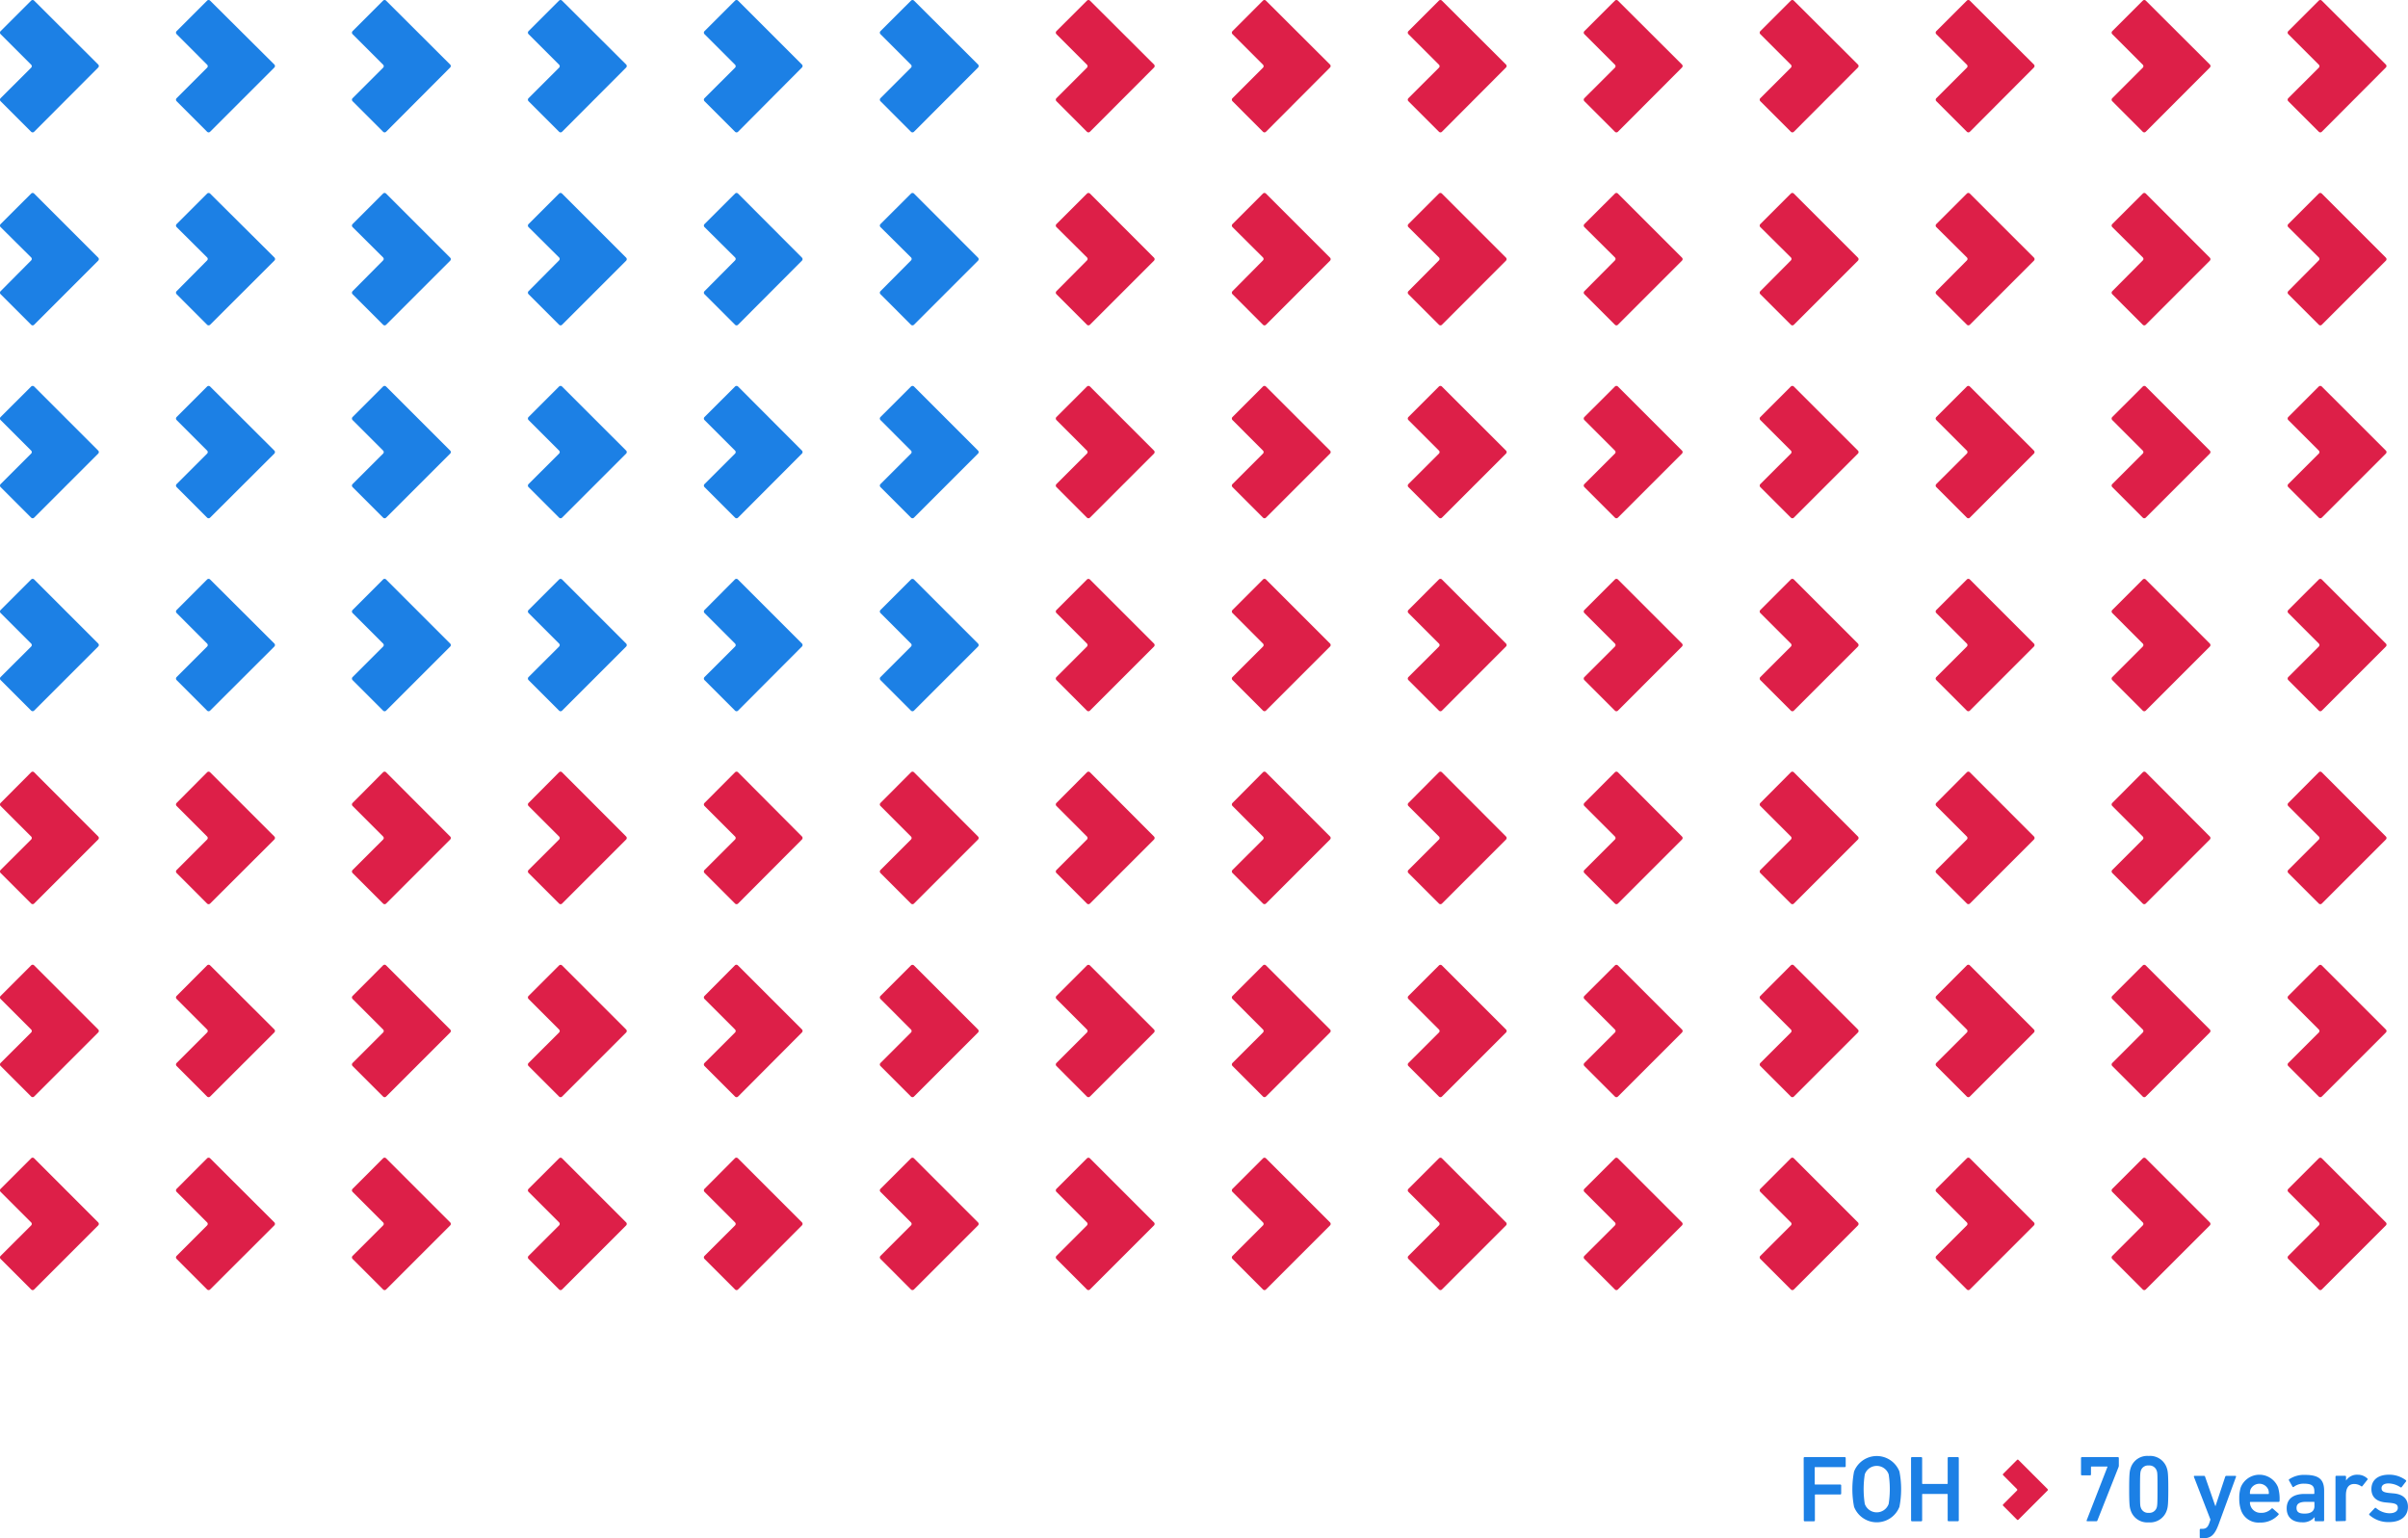 <svg xmlns="http://www.w3.org/2000/svg" viewBox="0 0 570.51 364.5"><defs><style>.cls-1{fill:#1c80e5}.cls-2{fill:#dd1f48}</style></defs><title>flag</title><g id="Layer_2" data-name="Layer 2"><g id="Layer_1-2" data-name="Layer 1"><path class="cls-1" d="M.14 7.38a.51.51 0 0 0 0 .71l7.24 7.24a.5.5 0 0 1 0 .71L.14 23.27a.51.51 0 0 0 0 .71l7.24 7.24a.5.5 0 0 0 .71 0L23.27 16a.51.51 0 0 0 0-.71L8.09.15a.5.5 0 0 0-.71 0zm41.7 0a.51.51 0 0 0 0 .71l7.23 7.24a.5.5 0 0 1 0 .71l-7.23 7.23a.51.51 0 0 0 0 .71l7.23 7.24a.5.5 0 0 0 .71 0L65 16a.51.51 0 0 0 0-.71L49.78.15a.51.51 0 0 0-.71 0zm41.69 0a.51.51 0 0 0 0 .71l7.24 7.24a.5.5 0 0 1 0 .71l-7.24 7.23a.51.51 0 0 0 0 .71l7.24 7.24a.5.5 0 0 0 .71 0L106.65 16a.5.5 0 0 0 0-.71L91.47.15a.5.5 0 0 0-.71 0zm41.69 0a.51.51 0 0 0 0 .71l7.24 7.24a.5.5 0 0 1 0 .71l-7.24 7.23a.51.51 0 0 0 0 .71l7.24 7.24a.5.5 0 0 0 .71 0L148.35 16a.51.51 0 0 0 0-.71L133.16.15a.5.5 0 0 0-.71 0zm41.69 0a.51.51 0 0 0 0 .71l7.24 7.24a.5.5 0 0 1 0 .71l-7.24 7.23a.51.51 0 0 0 0 .71l7.24 7.24a.5.5 0 0 0 .71 0L190 16a.51.51 0 0 0 0-.71L174.86.15a.5.5 0 0 0-.71 0zm41.69 0a.51.51 0 0 0 0 .71l7.23 7.24a.5.5 0 0 1 0 .71l-7.23 7.23a.51.51 0 0 0 0 .71l7.23 7.24a.5.5 0 0 0 .71 0L231.73 16a.51.51 0 0 0 0-.71L216.55.15a.51.51 0 0 0-.71 0z"/><path class="cls-2" d="M250.29 7.38a.51.51 0 0 0 0 .71l7.23 7.24a.5.5 0 0 1 0 .71l-7.23 7.23a.51.51 0 0 0 0 .71l7.23 7.24a.5.5 0 0 0 .71 0L273.42 16a.51.51 0 0 0 0-.71L258.24.15a.51.51 0 0 0-.71 0zm41.71 0a.51.51 0 0 0 0 .71l7.23 7.24a.5.5 0 0 1 0 .71L292 23.27a.51.51 0 0 0 0 .71l7.23 7.24a.5.5 0 0 0 .71 0L315.11 16a.51.51 0 0 0 0-.71L299.93.15a.5.5 0 0 0-.71 0zm41.68 0a.51.51 0 0 0 0 .71l7.24 7.24a.5.5 0 0 1 0 .71l-7.24 7.23a.51.51 0 0 0 0 .71l7.24 7.24a.5.5 0 0 0 .71 0L356.8 16a.5.5 0 0 0 0-.71L341.62.15a.5.5 0 0 0-.71 0zm41.69 0a.51.51 0 0 0 0 .71l7.24 7.24a.5.5 0 0 1 0 .71l-7.24 7.23a.51.51 0 0 0 0 .71l7.24 7.24a.5.5 0 0 0 .71 0L398.5 16a.5.5 0 0 0 0-.71L383.32.15a.5.5 0 0 0-.71 0zm41.69 0a.51.51 0 0 0 0 .71l7.24 7.24a.5.5 0 0 1 0 .71l-7.24 7.23a.51.51 0 0 0 0 .71l7.24 7.24a.5.5 0 0 0 .71 0L440.19 16a.51.51 0 0 0 0-.71L425 .15a.5.5 0 0 0-.71 0zm41.69 0a.51.51 0 0 0 0 .71l7.25 7.24a.5.5 0 0 1 0 .71l-7.24 7.23a.51.51 0 0 0 0 .71l7.24 7.24a.5.5 0 0 0 .71 0L481.88 16a.51.51 0 0 0 0-.71L466.7.15a.5.5 0 0 0-.71 0zm41.69 0a.51.51 0 0 0 0 .71l7.23 7.24a.5.5 0 0 1 0 .71l-7.23 7.23a.51.51 0 0 0 0 .71l7.23 7.24a.5.5 0 0 0 .71 0L523.57 16a.51.51 0 0 0 0-.71L508.39.15a.5.5 0 0 0-.71 0zm41.7 0a.51.51 0 0 0 0 .71l7.24 7.24a.5.5 0 0 1 0 .71l-7.24 7.23a.51.51 0 0 0 0 .71l7.24 7.24a.5.5 0 0 0 .71 0L565.26 16a.5.5 0 0 0 0-.71L550.08.15a.5.5 0 0 0-.71 0z"/><path class="cls-1" d="M.14 53.1a.51.51 0 0 0 0 .71L7.38 61a.5.5 0 0 1 0 .71L.14 69a.51.51 0 0 0 0 .71l7.24 7.24a.5.5 0 0 0 .71 0l15.18-15.19a.51.51 0 0 0 0-.71L8.09 45.87a.5.5 0 0 0-.71 0zm41.7 0a.51.51 0 0 0 0 .71L49.07 61a.5.5 0 0 1 0 .71L41.84 69a.51.51 0 0 0 0 .71l7.23 7.24a.51.51 0 0 0 .71 0L65 61.76a.51.51 0 0 0 0-.76L49.78 45.87a.51.51 0 0 0-.71 0zm41.69 0a.51.51 0 0 0 0 .71L90.76 61a.5.5 0 0 1 0 .71L83.53 69a.51.51 0 0 0 0 .71l7.24 7.24a.5.5 0 0 0 .71 0l15.18-15.18a.5.5 0 0 0 0-.71L91.47 45.87a.5.5 0 0 0-.71 0zm41.69 0a.51.51 0 0 0 0 .71l7.23 7.19a.5.5 0 0 1 0 .71L125.22 69a.51.51 0 0 0 0 .71l7.24 7.24a.5.5 0 0 0 .71 0l15.18-15.18a.51.51 0 0 0 0-.71l-15.19-15.19a.5.5 0 0 0-.71 0zm41.69 0a.51.51 0 0 0 0 .71l7.24 7.19a.5.5 0 0 1 0 .71L166.91 69a.51.51 0 0 0 0 .71l7.24 7.24a.5.5 0 0 0 .71 0L190 61.76a.51.51 0 0 0 0-.71l-15.14-15.18a.5.5 0 0 0-.71 0zm41.69 0a.51.51 0 0 0 0 .71l7.24 7.19a.5.5 0 0 1 0 .71L208.6 69a.51.51 0 0 0 0 .71l7.23 7.24a.51.51 0 0 0 .71 0l15.18-15.18a.51.51 0 0 0 0-.71l-15.17-15.19a.51.51 0 0 0-.71 0z"/><path class="cls-2" d="M250.29 53.1a.51.51 0 0 0 0 .71l7.24 7.19a.5.5 0 0 1 0 .71L250.29 69a.51.51 0 0 0 0 .71l7.23 7.24a.51.51 0 0 0 .71 0l15.18-15.18a.51.51 0 0 0 0-.71l-15.17-15.19a.51.51 0 0 0-.71 0zm41.71 0a.51.51 0 0 0 0 .71l7.22 7.19a.5.5 0 0 1 0 .71L292 69a.51.51 0 0 0 0 .71l7.23 7.24a.5.5 0 0 0 .71 0l15.18-15.18a.51.51 0 0 0 0-.71l-15.19-15.19a.5.5 0 0 0-.71 0zm41.68 0a.51.51 0 0 0 0 .71l7.23 7.19a.5.5 0 0 1 0 .71L333.68 69a.51.51 0 0 0 0 .71l7.24 7.24a.5.5 0 0 0 .71 0l15.17-15.19a.5.5 0 0 0 0-.71l-15.18-15.18a.5.5 0 0 0-.71 0zm41.69 0a.51.51 0 0 0 0 .71l7.24 7.19a.5.5 0 0 1 0 .71L375.37 69a.51.51 0 0 0 0 .71l7.24 7.24a.5.5 0 0 0 .71 0l15.18-15.19a.5.5 0 0 0 0-.71l-15.18-15.18a.5.5 0 0 0-.71 0zm41.69 0a.51.51 0 0 0 0 .71L424.3 61a.5.5 0 0 1 0 .71L417.06 69a.51.51 0 0 0 0 .71l7.24 7.24a.5.5 0 0 0 .71 0l15.18-15.18a.51.51 0 0 0 0-.71L425 45.87a.5.5 0 0 0-.71 0zm41.69 0a.51.51 0 0 0 0 .71L466 61a.5.5 0 0 1 0 .71L458.75 69a.51.51 0 0 0 0 .71l7.25 7.23a.5.5 0 0 0 .71 0l15.18-15.18a.51.51 0 0 0 0-.71L466.7 45.87a.5.5 0 0 0-.71 0zm41.69 0a.51.51 0 0 0 0 .71l7.24 7.19a.5.5 0 0 1 0 .71L500.44 69a.51.51 0 0 0 0 .71l7.23 7.24a.5.5 0 0 0 .71 0l15.18-15.18a.51.51 0 0 0 0-.71l-15.17-15.19a.5.5 0 0 0-.71 0zm41.7 0a.51.51 0 0 0 0 .71l7.23 7.19a.5.5 0 0 1 0 .71L542.14 69a.51.51 0 0 0 0 .71l7.24 7.24a.5.5 0 0 0 .71 0l15.18-15.18a.5.5 0 0 0 0-.71l-15.19-15.19a.5.5 0 0 0-.71 0z"/><path class="cls-1" d="M.14 98.82a.51.51 0 0 0 0 .71l7.24 7.24a.5.5 0 0 1 0 .71l-7.24 7.23a.52.52 0 0 0 0 .71l7.24 7.24a.5.5 0 0 0 .71 0l15.18-15.18a.51.51 0 0 0 0-.71L8.09 91.59a.5.5 0 0 0-.71 0zm41.7 0a.51.51 0 0 0 0 .71l7.23 7.24a.5.5 0 0 1 0 .71l-7.23 7.23a.51.51 0 0 0 0 .71l7.23 7.24a.51.51 0 0 0 .71 0L65 107.48a.51.51 0 0 0 0-.71L49.78 91.59a.51.51 0 0 0-.71 0zm41.69 0a.51.51 0 0 0 0 .71l7.24 7.24a.5.5 0 0 1 0 .71l-7.24 7.23a.51.51 0 0 0 0 .71l7.24 7.24a.5.5 0 0 0 .71 0l15.18-15.18a.5.5 0 0 0 0-.71L91.47 91.59a.5.5 0 0 0-.71 0zm41.69 0a.51.51 0 0 0 0 .71l7.24 7.24a.5.5 0 0 1 0 .71l-7.24 7.23a.51.51 0 0 0 0 .71l7.24 7.24a.5.5 0 0 0 .71 0l15.18-15.18a.51.51 0 0 0 0-.71l-15.19-15.18a.5.5 0 0 0-.71 0zm41.69 0a.51.51 0 0 0 0 .71l7.24 7.24a.5.5 0 0 1 0 .71l-7.24 7.23a.51.51 0 0 0 0 .71l7.24 7.24a.5.5 0 0 0 .71 0L190 107.48a.51.51 0 0 0 0-.71l-15.14-15.18a.5.5 0 0 0-.71 0zm41.69 0a.51.51 0 0 0 0 .71l7.23 7.24a.5.5 0 0 1 0 .71l-7.23 7.23a.51.51 0 0 0 0 .71l7.23 7.24a.51.51 0 0 0 .71 0l15.18-15.18a.51.51 0 0 0 0-.71l-15.17-15.18a.51.51 0 0 0-.71 0z"/><path class="cls-2" d="M250.29 98.82a.51.51 0 0 0 0 .71l7.23 7.24a.5.5 0 0 1 0 .71l-7.23 7.23a.51.51 0 0 0 0 .71l7.23 7.24a.51.51 0 0 0 .71 0l15.18-15.18a.51.51 0 0 0 0-.71l-15.17-15.18a.51.51 0 0 0-.71 0zm41.71 0a.51.51 0 0 0 0 .71l7.23 7.24a.5.5 0 0 1 0 .71l-7.23 7.23a.51.51 0 0 0 0 .71l7.23 7.24a.5.5 0 0 0 .71 0l15.18-15.18a.51.51 0 0 0 0-.71l-15.19-15.18a.5.5 0 0 0-.71 0zm41.68 0a.51.51 0 0 0 0 .71l7.24 7.24a.5.5 0 0 1 0 .71l-7.24 7.23a.51.51 0 0 0 0 .71l7.24 7.24a.5.5 0 0 0 .71 0l15.18-15.18a.5.5 0 0 0 0-.71l-15.19-15.18a.5.5 0 0 0-.71 0zm41.69 0a.51.51 0 0 0 0 .71l7.24 7.24a.5.5 0 0 1 0 .71l-7.24 7.23a.51.51 0 0 0 0 .71l7.24 7.24a.5.5 0 0 0 .71 0l15.18-15.18a.5.5 0 0 0 0-.71l-15.18-15.18a.5.5 0 0 0-.71 0zm41.69 0a.51.51 0 0 0 0 .71l7.24 7.24a.5.5 0 0 1 0 .71l-7.24 7.23a.52.52 0 0 0 0 .71l7.24 7.24a.5.5 0 0 0 .71 0l15.18-15.18a.51.51 0 0 0 0-.71L425 91.59a.5.5 0 0 0-.71 0zm41.69 0a.51.51 0 0 0 0 .71l7.24 7.24a.5.5 0 0 1 0 .71l-7.24 7.23a.51.51 0 0 0 0 .71l7.24 7.24a.5.5 0 0 0 .71 0l15.18-15.18a.51.51 0 0 0 0-.71L466.7 91.59a.5.5 0 0 0-.71 0zm41.69 0a.51.51 0 0 0 0 .71l7.23 7.24a.5.5 0 0 1 0 .71l-7.23 7.23a.51.51 0 0 0 0 .71l7.23 7.24a.5.5 0 0 0 .71 0l15.18-15.18a.51.51 0 0 0 0-.71l-15.17-15.18a.5.5 0 0 0-.71 0zm41.7 0a.51.51 0 0 0 0 .71l7.24 7.24a.5.5 0 0 1 0 .71l-7.24 7.23a.51.51 0 0 0 0 .71l7.24 7.24a.5.5 0 0 0 .71 0l15.18-15.18a.5.5 0 0 0 0-.71l-15.19-15.18a.5.5 0 0 0-.71 0z"/><path class="cls-1" d="M.14 144.55a.51.51 0 0 0 0 .71l7.24 7.24a.5.5 0 0 1 0 .71l-7.24 7.22a.52.52 0 0 0 0 .71l7.24 7.24a.51.51 0 0 0 .71 0l15.18-15.18a.51.51 0 0 0 0-.71L8.09 137.31a.5.5 0 0 0-.71 0zm41.7 0a.51.51 0 0 0 0 .71l7.23 7.24a.5.5 0 0 1 0 .71l-7.23 7.23a.51.51 0 0 0 0 .71l7.23 7.24a.51.51 0 0 0 .71 0L65 153.2a.51.51 0 0 0 0-.71l-15.22-15.18a.51.51 0 0 0-.71 0zm41.69 0a.51.51 0 0 0 0 .71l7.24 7.24a.5.5 0 0 1 0 .71l-7.24 7.23a.51.51 0 0 0 0 .71l7.24 7.24a.5.5 0 0 0 .71 0l15.18-15.18a.5.5 0 0 0 0-.71l-15.19-15.19a.5.5 0 0 0-.71 0zm41.69 0a.51.51 0 0 0 0 .71l7.24 7.24a.5.5 0 0 1 0 .71l-7.24 7.23a.51.51 0 0 0 0 .71l7.24 7.24a.5.5 0 0 0 .71 0l15.18-15.18a.51.51 0 0 0 0-.71l-15.18-15.18a.5.5 0 0 0-.71 0zm41.69 0a.51.51 0 0 0 0 .71l7.24 7.24a.5.5 0 0 1 0 .71l-7.24 7.23a.51.51 0 0 0 0 .71l7.24 7.24a.51.51 0 0 0 .71 0L190 153.2a.51.51 0 0 0 0-.71l-15.18-15.18a.5.5 0 0 0-.71 0zm41.69 0a.51.51 0 0 0 0 .71l7.23 7.24a.5.5 0 0 1 0 .71l-7.23 7.23a.51.51 0 0 0 0 .71l7.23 7.24a.51.51 0 0 0 .71 0l15.18-15.18a.51.51 0 0 0 0-.71l-15.18-15.18a.51.51 0 0 0-.71 0z"/><path class="cls-2" d="M250.29 144.55a.51.51 0 0 0 0 .71l7.23 7.24a.5.5 0 0 1 0 .71l-7.23 7.23a.51.51 0 0 0 0 .71l7.23 7.24a.51.51 0 0 0 .71 0l15.18-15.18a.51.51 0 0 0 0-.71l-15.18-15.18a.51.51 0 0 0-.71 0zm41.71 0a.51.51 0 0 0 0 .71l7.23 7.24a.5.5 0 0 1 0 .71l-7.23 7.22a.51.51 0 0 0 0 .71l7.23 7.24a.51.51 0 0 0 .71 0l15.18-15.18a.51.51 0 0 0 0-.71l-15.18-15.18a.5.5 0 0 0-.71 0zm41.68 0a.51.51 0 0 0 0 .71l7.24 7.24a.5.5 0 0 1 0 .71l-7.24 7.23a.51.51 0 0 0 0 .71l7.24 7.24a.5.5 0 0 0 .71 0l15.17-15.19a.5.5 0 0 0 0-.71l-15.18-15.18a.5.5 0 0 0-.71 0zm41.69 0a.51.51 0 0 0 0 .71l7.24 7.24a.5.5 0 0 1 0 .71l-7.24 7.23a.51.51 0 0 0 0 .71l7.24 7.24a.5.5 0 0 0 .71 0l15.18-15.19a.5.5 0 0 0 0-.71l-15.18-15.18a.5.5 0 0 0-.71 0zm41.69 0a.51.51 0 0 0 0 .71l7.24 7.24a.5.5 0 0 1 0 .71l-7.24 7.23a.52.52 0 0 0 0 .71l7.24 7.24a.5.5 0 0 0 .71 0l15.18-15.18a.51.51 0 0 0 0-.71L425 137.31a.5.5 0 0 0-.71 0zm41.69 0a.51.51 0 0 0 0 .71l7.24 7.24a.5.5 0 0 1 0 .71l-7.24 7.23a.51.51 0 0 0 0 .71l7.24 7.24a.51.51 0 0 0 .71 0l15.18-15.18a.51.51 0 0 0 0-.71l-15.18-15.19a.5.5 0 0 0-.71 0zm41.69 0a.51.51 0 0 0 0 .71l7.23 7.24a.5.5 0 0 1 0 .71l-7.23 7.23a.51.51 0 0 0 0 .71l7.23 7.24a.51.51 0 0 0 .71 0l15.18-15.18a.51.51 0 0 0 0-.71l-15.18-15.18a.5.5 0 0 0-.71 0zm41.7 0a.51.51 0 0 0 0 .71l7.24 7.24a.5.5 0 0 1 0 .71l-7.24 7.23a.51.51 0 0 0 0 .71l7.24 7.24a.51.51 0 0 0 .71 0l15.18-15.18a.5.5 0 0 0 0-.71l-15.18-15.18a.5.5 0 0 0-.71 0zm-542 45.72a.51.51 0 0 0 0 .71l7.24 7.24a.5.5 0 0 1 0 .71l-7.24 7.22a.52.52 0 0 0 0 .71l7.24 7.24a.51.51 0 0 0 .71 0l15.18-15.18a.51.51 0 0 0 0-.71L8.09 183a.5.5 0 0 0-.71 0zm41.7 0a.51.51 0 0 0 0 .71l7.23 7.24a.5.5 0 0 1 0 .71l-7.23 7.23a.51.51 0 0 0 0 .71l7.23 7.24a.51.51 0 0 0 .71 0L65 198.92a.51.51 0 0 0 0-.71L49.78 183a.51.51 0 0 0-.71 0zm41.69 0a.51.51 0 0 0 0 .71l7.24 7.24a.5.5 0 0 1 0 .71l-7.24 7.23a.51.51 0 0 0 0 .71l7.24 7.24a.51.51 0 0 0 .71 0l15.18-15.18a.5.5 0 0 0 0-.71L91.47 183a.5.5 0 0 0-.71 0zm41.69 0a.51.51 0 0 0 0 .71l7.24 7.24a.5.5 0 0 1 0 .71l-7.24 7.23a.51.51 0 0 0 0 .71l7.24 7.24a.51.51 0 0 0 .71 0l15.18-15.18a.51.51 0 0 0 0-.71L133.16 183a.5.5 0 0 0-.71 0zm41.69 0a.51.51 0 0 0 0 .71l7.24 7.24a.5.5 0 0 1 0 .71l-7.24 7.23a.51.51 0 0 0 0 .71l7.24 7.24a.51.51 0 0 0 .71 0L190 198.92a.51.51 0 0 0 0-.71L174.86 183a.5.5 0 0 0-.71 0zm41.69 0a.51.51 0 0 0 0 .71l7.23 7.24a.5.5 0 0 1 0 .71l-7.23 7.23a.51.51 0 0 0 0 .71l7.23 7.24a.51.51 0 0 0 .71 0l15.18-15.18a.51.51 0 0 0 0-.71L216.55 183a.51.51 0 0 0-.71 0zm41.69 0a.51.51 0 0 0 0 .71l7.23 7.24a.5.5 0 0 1 0 .71l-7.23 7.23a.51.51 0 0 0 0 .71l7.23 7.24a.51.51 0 0 0 .71 0l15.18-15.18a.51.51 0 0 0 0-.71L258.24 183a.51.51 0 0 0-.71 0zm41.71 0a.51.51 0 0 0 0 .71l7.23 7.24a.5.5 0 0 1 0 .71l-7.23 7.22a.51.51 0 0 0 0 .71l7.23 7.24a.51.51 0 0 0 .71 0l15.18-15.18a.51.51 0 0 0 0-.71L299.93 183a.5.5 0 0 0-.71 0zm41.68 0a.51.51 0 0 0 0 .71l7.24 7.24a.5.5 0 0 1 0 .71l-7.24 7.23a.51.51 0 0 0 0 .71l7.24 7.24a.51.51 0 0 0 .71 0l15.18-15.18a.5.5 0 0 0 0-.71L341.62 183a.5.5 0 0 0-.71 0zm41.69 0a.51.51 0 0 0 0 .71l7.24 7.24a.5.5 0 0 1 0 .71l-7.24 7.23a.51.51 0 0 0 0 .71l7.24 7.24a.51.51 0 0 0 .71 0l15.18-15.18a.5.5 0 0 0 0-.71L383.32 183a.5.5 0 0 0-.71 0zm41.69 0a.51.51 0 0 0 0 .71l7.24 7.24a.5.5 0 0 1 0 .71l-7.24 7.23a.52.52 0 0 0 0 .71l7.24 7.24a.51.51 0 0 0 .71 0l15.18-15.18a.51.51 0 0 0 0-.71L425 183a.5.5 0 0 0-.71 0zm41.69 0a.51.51 0 0 0 0 .71l7.24 7.24a.5.5 0 0 1 0 .71l-7.24 7.23a.51.51 0 0 0 0 .71l7.25 7.23a.51.51 0 0 0 .71 0l15.18-15.18a.51.51 0 0 0 0-.71L466.7 183a.5.5 0 0 0-.71 0zm41.69 0a.51.51 0 0 0 0 .71l7.23 7.24a.5.5 0 0 1 0 .71l-7.23 7.23a.51.51 0 0 0 0 .71l7.23 7.24a.51.51 0 0 0 .71 0l15.18-15.18a.51.51 0 0 0 0-.71L508.39 183a.5.5 0 0 0-.71 0zm41.7 0a.51.51 0 0 0 0 .71l7.24 7.24a.5.5 0 0 1 0 .71l-7.24 7.23a.51.51 0 0 0 0 .71l7.24 7.24a.51.51 0 0 0 .71 0l15.18-15.18a.5.5 0 0 0 0-.71L550.08 183a.5.5 0 0 0-.71 0zM.14 236a.51.51 0 0 0 0 .71l7.24 7.24a.5.5 0 0 1 0 .71l-7.24 7.22a.51.51 0 0 0 0 .71l7.24 7.24a.5.5 0 0 0 .71 0l15.18-15.18a.51.51 0 0 0 0-.71L8.09 228.75a.5.5 0 0 0-.71 0zm41.7 0a.51.51 0 0 0 0 .71l7.23 7.24a.5.5 0 0 1 0 .71l-7.23 7.23a.51.51 0 0 0 0 .71l7.23 7.24a.51.51 0 0 0 .71 0L65 244.64a.51.51 0 0 0 0-.71l-15.22-15.18a.51.51 0 0 0-.71 0zm41.69 0a.51.51 0 0 0 0 .71l7.24 7.24a.5.5 0 0 1 0 .71l-7.24 7.23a.51.51 0 0 0 0 .71l7.24 7.24a.5.5 0 0 0 .71 0l15.18-15.18a.5.5 0 0 0 0-.71l-15.19-15.2a.5.5 0 0 0-.71 0zm41.69 0a.51.51 0 0 0 0 .71l7.24 7.24a.5.5 0 0 1 0 .71l-7.24 7.23a.51.51 0 0 0 0 .71l7.24 7.24a.5.5 0 0 0 .71 0l15.18-15.18a.51.51 0 0 0 0-.71l-15.18-15.18a.5.5 0 0 0-.71 0zm41.69 0a.51.51 0 0 0 0 .71l7.24 7.24a.5.5 0 0 1 0 .71l-7.24 7.23a.51.51 0 0 0 0 .71l7.24 7.24a.5.5 0 0 0 .71 0l15.14-15.2a.51.51 0 0 0 0-.71l-15.18-15.18a.5.5 0 0 0-.71 0zm41.69 0a.51.51 0 0 0 0 .71l7.23 7.24a.5.5 0 0 1 0 .71l-7.23 7.23a.51.51 0 0 0 0 .71l7.23 7.24a.51.51 0 0 0 .71 0l15.18-15.18a.51.51 0 0 0 0-.71l-15.18-15.18a.51.51 0 0 0-.71 0zm41.69 0a.51.51 0 0 0 0 .71l7.23 7.24a.5.5 0 0 1 0 .71l-7.23 7.23a.51.51 0 0 0 0 .71l7.23 7.24a.51.51 0 0 0 .71 0l15.18-15.18a.51.51 0 0 0 0-.71l-15.18-15.18a.51.51 0 0 0-.71 0zm41.71 0a.51.51 0 0 0 0 .71l7.23 7.24a.5.5 0 0 1 0 .71l-7.23 7.22a.51.51 0 0 0 0 .71l7.23 7.24a.5.5 0 0 0 .71 0l15.18-15.18a.51.51 0 0 0 0-.71l-15.18-15.18a.5.5 0 0 0-.71 0zm41.68 0a.51.51 0 0 0 0 .71l7.24 7.24a.5.5 0 0 1 0 .71l-7.24 7.23a.51.51 0 0 0 0 .71l7.24 7.24a.5.5 0 0 0 .71 0l15.18-15.18a.5.5 0 0 0 0-.71l-15.18-15.18a.5.5 0 0 0-.71 0zm41.69 0a.51.51 0 0 0 0 .71l7.24 7.24a.5.5 0 0 1 0 .71l-7.24 7.23a.51.51 0 0 0 0 .71l7.24 7.24a.5.5 0 0 0 .71 0l15.18-15.18a.5.5 0 0 0 0-.71l-15.18-15.18a.5.5 0 0 0-.71 0zm41.69 0a.51.51 0 0 0 0 .71l7.24 7.24a.5.5 0 0 1 0 .71l-7.24 7.23a.51.51 0 0 0 0 .71l7.24 7.24a.5.5 0 0 0 .71 0l15.18-15.18a.51.51 0 0 0 0-.71L425 228.75a.5.5 0 0 0-.71 0zm41.69 0a.51.51 0 0 0 0 .71l7.24 7.24a.5.5 0 0 1 0 .71l-7.24 7.23a.51.51 0 0 0 0 .71l7.24 7.24a.5.5 0 0 0 .71 0l15.18-15.18a.51.51 0 0 0 0-.71l-15.18-15.2a.5.5 0 0 0-.71 0zm41.69 0a.51.51 0 0 0 0 .71l7.23 7.24a.5.5 0 0 1 0 .71l-7.23 7.23a.51.51 0 0 0 0 .71l7.23 7.24a.5.5 0 0 0 .71 0l15.18-15.18a.51.51 0 0 0 0-.71l-15.18-15.18a.5.5 0 0 0-.71 0zm41.7 0a.51.51 0 0 0 0 .71l7.24 7.24a.5.5 0 0 1 0 .71l-7.24 7.23a.51.51 0 0 0 0 .71l7.24 7.24a.5.5 0 0 0 .71 0l15.18-15.18a.5.5 0 0 0 0-.71l-15.18-15.18a.5.5 0 0 0-.71 0zm-542 45.71a.51.51 0 0 0 0 .71l7.24 7.24a.5.5 0 0 1 0 .71L.14 297.6a.52.52 0 0 0 0 .71l7.24 7.24a.5.5 0 0 0 .71 0l15.18-15.18a.51.51 0 0 0 0-.71L8.09 274.47a.5.5 0 0 0-.71 0zm41.7 0a.51.51 0 0 0 0 .71l7.23 7.24a.5.5 0 0 1 0 .71l-7.23 7.23a.51.51 0 0 0 0 .71l7.23 7.24a.51.51 0 0 0 .71 0L65 290.36a.51.51 0 0 0 0-.71l-15.22-15.18a.51.51 0 0 0-.71 0zm41.69 0a.51.51 0 0 0 0 .71l7.24 7.24a.5.5 0 0 1 0 .71l-7.24 7.23a.51.51 0 0 0 0 .71l7.24 7.24a.5.5 0 0 0 .71 0l15.18-15.18a.5.5 0 0 0 0-.71l-15.19-15.19a.5.5 0 0 0-.71 0zm41.69 0a.51.51 0 0 0 0 .71l7.24 7.24a.5.5 0 0 1 0 .71l-7.24 7.23a.51.51 0 0 0 0 .71l7.24 7.24a.5.5 0 0 0 .71 0l15.18-15.18a.51.51 0 0 0 0-.71l-15.18-15.18a.5.5 0 0 0-.71 0zm41.69 0a.51.51 0 0 0 0 .71l7.24 7.24a.5.5 0 0 1 0 .71l-7.24 7.23a.51.51 0 0 0 0 .71l7.24 7.24a.5.5 0 0 0 .71 0L190 290.36a.51.51 0 0 0 0-.71l-15.18-15.18a.5.5 0 0 0-.71 0zm41.69 0a.51.51 0 0 0 0 .71l7.23 7.24a.5.5 0 0 1 0 .71l-7.23 7.23a.51.51 0 0 0 0 .71l7.23 7.24a.51.51 0 0 0 .71 0l15.18-15.18a.51.51 0 0 0 0-.71l-15.18-15.18a.51.51 0 0 0-.71 0zm41.69 0a.51.51 0 0 0 0 .71l7.23 7.24a.5.5 0 0 1 0 .71l-7.23 7.23a.51.51 0 0 0 0 .71l7.23 7.24a.51.51 0 0 0 .71 0l15.18-15.18a.51.51 0 0 0 0-.71l-15.18-15.18a.51.51 0 0 0-.71 0zm41.71 0a.51.51 0 0 0 0 .71l7.23 7.24a.5.5 0 0 1 0 .71L292 297.6a.51.51 0 0 0 0 .71l7.23 7.24a.5.5 0 0 0 .71 0l15.18-15.18a.51.51 0 0 0 0-.71l-15.18-15.18a.5.5 0 0 0-.71 0zm41.68 0a.51.51 0 0 0 0 .71l7.24 7.24a.5.5 0 0 1 0 .71l-7.24 7.23a.51.51 0 0 0 0 .71l7.24 7.24a.5.5 0 0 0 .71 0l15.18-15.18a.5.5 0 0 0 0-.71l-15.18-15.18a.5.5 0 0 0-.71 0zm41.69 0a.51.51 0 0 0 0 .71l7.24 7.24a.5.5 0 0 1 0 .71l-7.24 7.23a.51.51 0 0 0 0 .71l7.24 7.24a.5.5 0 0 0 .71 0l15.18-15.18a.5.5 0 0 0 0-.71l-15.18-15.18a.5.5 0 0 0-.71 0zm41.69 0a.51.51 0 0 0 0 .71l7.24 7.24a.5.5 0 0 1 0 .71l-7.24 7.23a.52.52 0 0 0 0 .71l7.24 7.24a.5.5 0 0 0 .71 0l15.18-15.18a.51.51 0 0 0 0-.71L425 274.47a.5.5 0 0 0-.71 0zm41.69 0a.51.51 0 0 0 0 .71l7.24 7.24a.5.5 0 0 1 0 .71l-7.24 7.23a.51.51 0 0 0 0 .71l7.24 7.24a.5.5 0 0 0 .71 0l15.18-15.18a.51.51 0 0 0 0-.71l-15.18-15.19a.5.5 0 0 0-.71 0zm41.69 0a.51.51 0 0 0 0 .71l7.23 7.24a.5.5 0 0 1 0 .71l-7.23 7.23a.51.51 0 0 0 0 .71l7.23 7.24a.5.5 0 0 0 .71 0l15.18-15.18a.51.51 0 0 0 0-.71l-15.18-15.18a.5.5 0 0 0-.71 0zm41.7 0a.51.51 0 0 0 0 .71l7.24 7.24a.5.5 0 0 1 0 .71l-7.24 7.23a.51.51 0 0 0 0 .71l7.24 7.24a.5.5 0 0 0 .71 0l15.18-15.18a.5.5 0 0 0 0-.71l-15.18-15.18a.5.5 0 0 0-.71 0z"/><path class="cls-1" d="M427.33 345.5a.21.21 0 0 1 .22-.22h9.52a.21.21 0 0 1 .22.22v1.92a.21.21 0 0 1-.22.22h-7a.12.12 0 0 0-.13.13v3.87a.12.12 0 0 0 .13.13H436a.21.21 0 0 1 .22.22v1.92a.21.21 0 0 1-.22.22h-5.88a.12.12 0 0 0-.13.13v6a.21.21 0 0 1-.22.22h-2.19a.21.21 0 0 1-.22-.22zm11.94 11.55a21.92 21.92 0 0 1 0-8.36 5.77 5.77 0 0 1 10.75 0 21.92 21.92 0 0 1 0 8.36 5.77 5.77 0 0 1-10.75 0zm8.2-.69a22.78 22.78 0 0 0 0-7 3 3 0 0 0-5.66 0 22.78 22.78 0 0 0 0 7 3 3 0 0 0 5.66 0zm5.3-10.86a.21.21 0 0 1 .22-.22h2.19a.21.21 0 0 1 .22.22v6a.12.12 0 0 0 .13.13h5.79a.12.12 0 0 0 .13-.13v-6a.21.21 0 0 1 .22-.22h2.19a.21.21 0 0 1 .22.22v14.75a.21.21 0 0 1-.22.22h-2.19a.21.21 0 0 1-.22-.22v-6.12a.12.12 0 0 0-.13-.13h-5.79a.12.12 0 0 0-.13.13v6.13a.21.21 0 0 1-.22.22H453a.21.21 0 0 1-.22-.22zm46.54 2.08v-.07h-3.78a.12.12 0 0 0-.13.13v1.74a.21.21 0 0 1-.22.22h-1.92a.21.21 0 0 1-.22-.22v-3.88a.21.21 0 0 1 .22-.22h8.52a.21.21 0 0 1 .22.22v1.74a1 1 0 0 1-.07.4l-5 12.63c-.07.16-.11.2-.29.2h-2.12c-.13 0-.2-.09-.13-.25zm5.14 5.29c0-3.53.11-4.25.31-4.87a4.12 4.12 0 0 1 4.31-3 4.16 4.16 0 0 1 4.34 3c.2.63.31 1.34.31 4.87s-.11 4.25-.31 4.87a4.16 4.16 0 0 1-4.34 3 4.12 4.12 0 0 1-4.31-3c-.2-.62-.31-1.33-.31-4.87zm4.63 5.61a1.81 1.81 0 0 0 1.88-1.21c.16-.47.2-1 .2-4.4s0-3.93-.2-4.4a1.81 1.81 0 0 0-1.88-1.21 1.78 1.78 0 0 0-1.86 1.21c-.16.47-.2 1-.2 4.4s0 3.93.2 4.4a1.78 1.78 0 0 0 1.86 1.21zm12.31 6.02a.21.21 0 0 1-.22-.22v-1.79a.21.21 0 0 1 .22-.22h.4c.85 0 1.27-.38 1.61-1.27l.31-.92-3.93-10.15c0-.13 0-.22.18-.22h2.21a.28.28 0 0 1 .27.22l2.44 7 2.32-7a.28.28 0 0 1 .27-.22h2.12c.13 0 .22.09.18.22l-4.11 11.22c-.94 2.55-1.83 3.35-3.62 3.35zm9.52-6.77a8.35 8.35 0 0 1-.38-2.64 8.58 8.58 0 0 1 .36-2.66 4.76 4.76 0 0 1 8.83 0 9.65 9.65 0 0 1 .36 3.24.22.22 0 0 1-.25.22h-6.64a.12.12 0 0 0-.13.13 2.5 2.5 0 0 0 2.57 2.46 3.25 3.25 0 0 0 2.53-1 .23.23 0 0 1 .33 0l1.32 1.16a.2.2 0 0 1 0 .31 5.68 5.68 0 0 1-4.43 1.83 4.36 4.36 0 0 1-4.47-3.05zm6.5-4.76a2.3 2.3 0 0 0-4.22 0 2.72 2.72 0 0 0-.13.92.12.12 0 0 0 .13.13h4.22a.12.12 0 0 0 .13-.13 2.72 2.72 0 0 0-.12-.89zm11.2 7.5a.21.21 0 0 1-.22-.22v-.78a3.52 3.52 0 0 1-3 1.25c-2 0-3.62-1-3.62-3.29S543.36 354 546 354h2.19a.12.12 0 0 0 .13-.13v-.51c0-1.23-.58-1.79-2.39-1.79a3.78 3.78 0 0 0-2.46.74.2.2 0 0 1-.31 0l-.83-1.48a.21.21 0 0 1 0-.29 6.29 6.29 0 0 1 3.82-1.05c3.29 0 4.49 1.12 4.49 3.76v7a.21.21 0 0 1-.22.22zm-.27-3.62V356a.12.12 0 0 0-.13-.13h-1.79c-1.61 0-2.32.45-2.32 1.45s.65 1.34 1.86 1.34c1.54.03 2.39-.58 2.39-1.81zm5.21 3.62a.21.21 0 0 1-.22-.22v-10.33a.21.21 0 0 1 .22-.22h2.06a.21.21 0 0 1 .22.22v.92a3.09 3.09 0 0 1 2.79-1.39 3.25 3.25 0 0 1 2.26.89c.11.11.13.2 0 .31l-1.18 1.5a.2.2 0 0 1-.31 0 2.91 2.91 0 0 0-1.59-.51c-1.41 0-2 1-2 2.73v5.83a.21.21 0 0 1-.22.22zm7.82-1.47a.22.22 0 0 1 0-.31l1.27-1.34a.22.22 0 0 1 .31 0 5 5 0 0 0 3.15 1.23c1.32 0 2-.54 2-1.27s-.38-1.05-1.79-1.19l-1.16-.11c-2.19-.22-3.31-1.34-3.31-3.17 0-2.08 1.5-3.4 4.18-3.4a6.53 6.53 0 0 1 4 1.32.22.22 0 0 1 0 .31L569 352.4a.22.22 0 0 1-.31 0 5.2 5.2 0 0 0-2.82-.89c-1.07 0-1.63.47-1.63 1.12s.38 1 1.77 1.14l1.16.11c2.26.22 3.33 1.39 3.33 3.15 0 2.15-1.56 3.64-4.51 3.64a6.68 6.68 0 0 1-4.62-1.67z"/><path class="cls-2" d="M474.59 349.24a.23.23 0 0 0 0 .32l3.29 3.3a.23.23 0 0 1 0 .32l-3.29 3.3a.23.23 0 0 0 0 .32l3.29 3.3a.23.23 0 0 0 .33 0l6.92-6.92a.23.23 0 0 0 0-.32l-6.92-6.92a.23.23 0 0 0-.33 0z"/></g></g></svg>